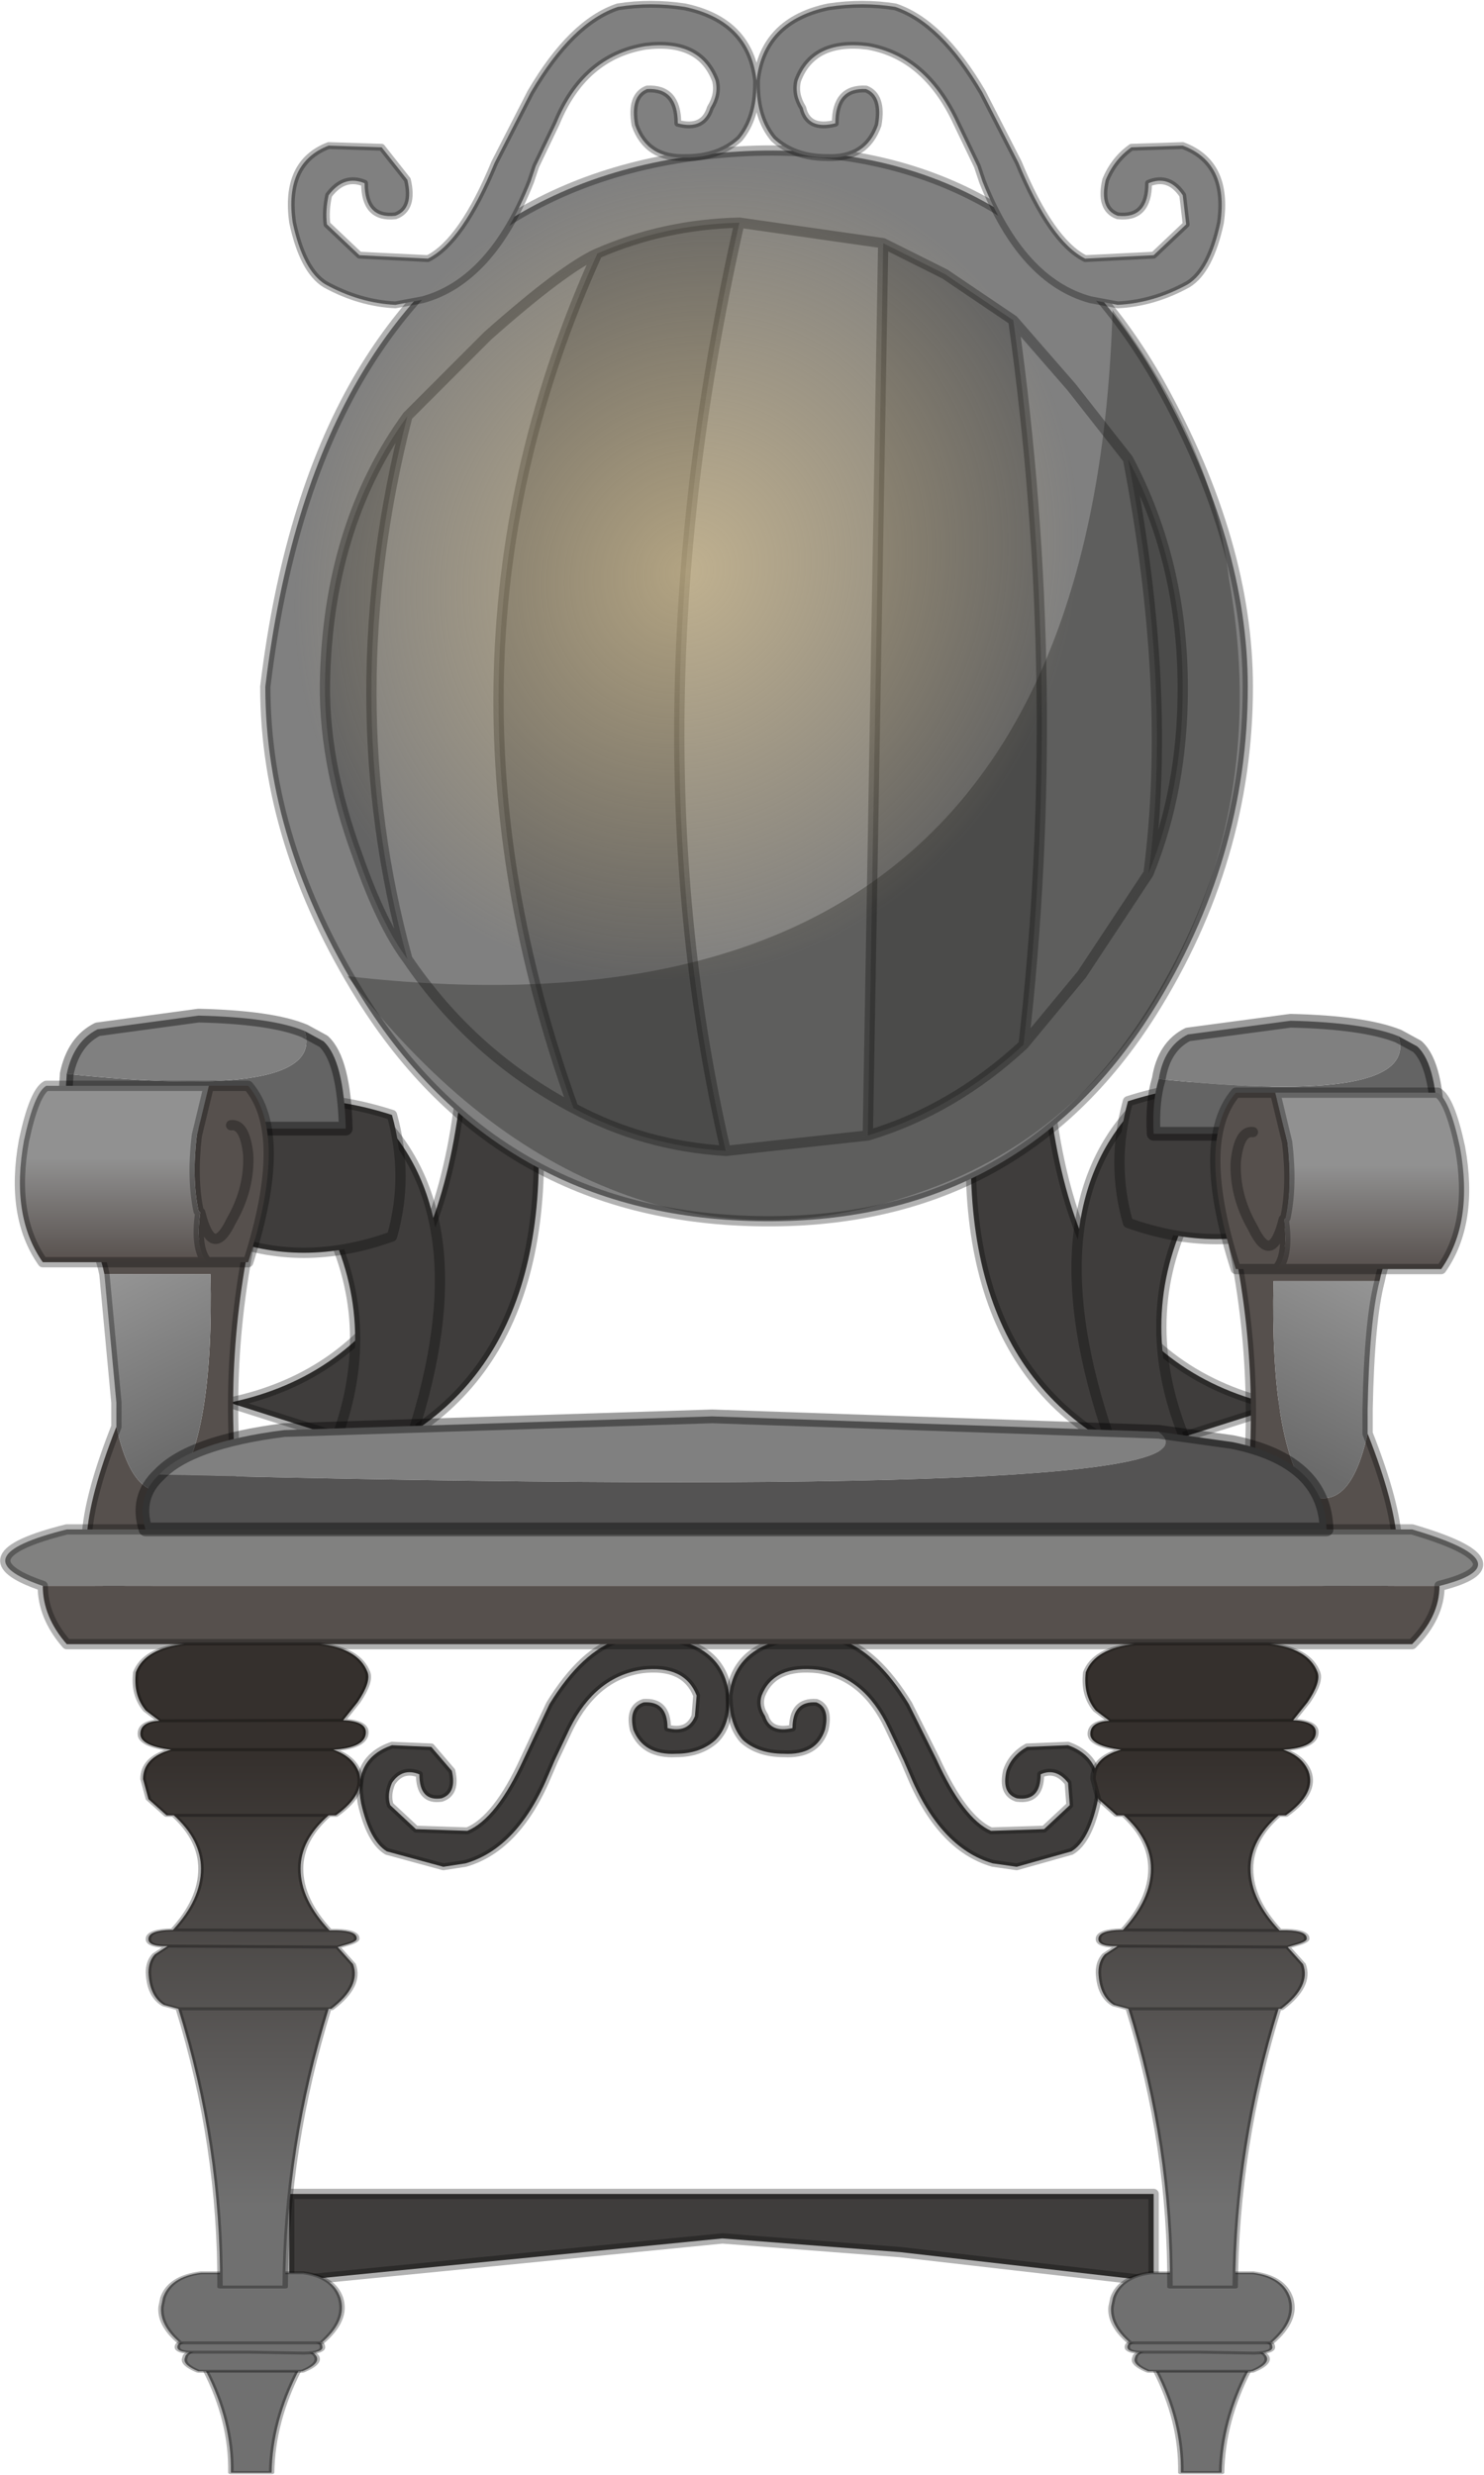 <?xml version="1.0" encoding="UTF-8" standalone="no"?>
<svg xmlns:xlink="http://www.w3.org/1999/xlink" height="72.25px" width="43.35px" xmlns="http://www.w3.org/2000/svg">
  <g transform="matrix(1.0, 0.0, 0.0, 1.0, 22.05, 69.7)">
    <use height="66.75" id="decoration105-Couleur1_623B2A" filter="url(#decoration105-filter1)" transform="matrix(1.0, 0.0, 0.0, 1.0, -15.75, -69.7)" width="31.8" xlink:href="#decoration105-sprite0"/>
    <use height="3.85" id="decoration105-Couleur0_CDC5BC" filter="url(#decoration105-filter0)" transform="matrix(1.0, 0.0, 0.0, 1.0, -20.4, -40.25)" width="40.55" xlink:href="#decoration105-sprite1"/>
    <use height="27.4" id="decoration105-Couleur0_CDC5BC" filter="url(#decoration105-filter0)" transform="matrix(1.0, 0.0, 0.0, 1.0, -12.7, -63.35)" width="25.35" xlink:href="#decoration105-sprite2"/>
    <use height="26.55" transform="matrix(1.0, 0.0, 0.0, 1.0, -11.9, -60.65)" width="26.05" xlink:href="#decoration105-shape3"/>
    <use height="40.7" id="decoration105-Couleur1_623B2A" filter="url(#decoration105-filter1)" transform="matrix(1.0, 0.0, 0.0, 1.0, -22.05, -38.15)" width="43.35" xlink:href="#decoration105-sprite3"/>
    <use height="3.7" id="decoration105-Couleur0_CDC5BC" filter="url(#decoration105-filter0)" transform="matrix(1.0, 0.0, 0.0, 1.0, -18.1, -28.55)" width="35.0" xlink:href="#decoration105-sprite5"/>
    <use height="4.6" id="decoration105-B" transform="matrix(1.0, 0.0, 0.0, 5.561, -17.85, -28.1)" width="35.4" xlink:href="#decoration105-sprite6"/>
    <use height="48.5" transform="matrix(0.431, 0.105, -0.141, 0.476, -9.575, -67.221)" width="51.0" xlink:href="#decoration105-sprite7"/>
  </g>
  <defs>
    <g id="decoration105-sprite0" transform="matrix(1.0, 0.0, 0.0, 1.0, 0.15, 0.1)">
      <use height="66.75" transform="matrix(1.0, 0.0, 0.0, 1.0, -0.15, -0.1)" width="31.8" xlink:href="#decoration105-shape0"/>
    </g>
    <g id="decoration105-shape0" transform="matrix(1.0, 0.0, 0.0, 1.0, 0.15, 0.1)">
      <path d="M13.2 47.75 Q14.7 48.05 14.85 49.4 14.9 50.25 14.45 50.7 14.0 51.1 13.3 51.1 12.35 51.15 12.05 50.4 11.9 49.75 12.35 49.6 13.05 49.55 13.05 50.35 13.65 50.5 13.85 50.0 L13.9 49.4 Q13.55 48.5 12.3 48.65 10.95 48.85 10.2 50.35 L9.75 51.3 9.6 51.65 Q8.7 53.85 7.15 54.3 L6.5 54.4 4.85 53.95 Q4.35 53.65 4.1 52.55 3.85 51.25 5.0 50.85 L6.15 50.9 6.75 51.6 Q6.9 52.25 6.45 52.4 5.8 52.5 5.8 51.7 5.3 51.5 5.0 51.95 4.85 52.3 4.95 52.6 L5.7 53.3 7.2 53.35 Q8.05 53.0 8.85 51.25 L9.6 49.65 Q10.55 48.1 11.65 47.75 L13.2 47.75" fill="#3f3d3c" fill-rule="evenodd" stroke="none"/>
      <path d="M13.2 47.75 Q14.7 48.05 14.85 49.4 14.9 50.25 14.45 50.7 14.0 51.1 13.3 51.1 12.35 51.15 12.05 50.4 11.9 49.75 12.35 49.6 13.05 49.55 13.05 50.35 13.65 50.5 13.85 50.0 L13.9 49.4 Q13.55 48.5 12.3 48.65 10.95 48.85 10.2 50.35 L9.75 51.3 9.6 51.65 Q8.7 53.85 7.15 54.3 L6.5 54.4 4.85 53.95 Q4.35 53.65 4.1 52.55 3.85 51.25 5.0 50.85 L6.15 50.9 6.75 51.6 Q6.9 52.25 6.45 52.4 5.8 52.5 5.8 51.7 5.3 51.5 5.0 51.95 4.85 52.3 4.95 52.6 L5.7 53.3 7.2 53.35 Q8.05 53.0 8.85 51.25 L9.6 49.65 Q10.55 48.1 11.65 47.75 L13.2 47.75 Z" fill="none" stroke="#000000" stroke-linecap="round" stroke-linejoin="round" stroke-opacity="0.302" stroke-width="0.2"/>
      <path d="M0.25 40.85 Q7.25 39.4 7.15 28.65 L9.0 30.25 Q10.45 39.45 4.65 42.25 L0.25 40.85" fill="#3f3d3c" fill-rule="evenodd" stroke="none"/>
      <path d="M0.25 40.85 L4.65 42.25 Q10.45 39.45 9.0 30.25 L7.15 28.65 Q7.25 39.4 0.25 40.85 Z" fill="none" stroke="#000000" stroke-linecap="round" stroke-linejoin="round" stroke-opacity="0.302" stroke-width="0.3"/>
      <path d="M4.75 32.65 Q7.75 35.9 5.3 42.65 L3.2 42.35 Q4.65 38.9 3.2 35.8 L4.75 32.65" fill="#3f3d3c" fill-rule="evenodd" stroke="none"/>
      <path d="M4.75 32.65 L3.2 35.8 Q4.65 38.9 3.2 42.35 L5.3 42.65 Q7.75 35.9 4.75 32.65 Z" fill="none" stroke="#000000" stroke-linecap="round" stroke-linejoin="round" stroke-opacity="0.302" stroke-width="0.3"/>
      <path d="M5.0 36.0 Q2.35 36.95 0.0 36.0 L0.0 32.45 Q2.2 31.55 5.0 32.45 5.5 34.25 5.0 36.0" fill="#3f3d3c" fill-rule="evenodd" stroke="none"/>
      <path d="M5.0 36.0 Q2.35 36.95 0.0 36.0 L0.0 32.45 Q2.2 31.55 5.0 32.45 5.5 34.25 5.0 36.0 Z" fill="none" stroke="#000000" stroke-linecap="round" stroke-linejoin="round" stroke-opacity="0.302" stroke-width="0.3"/>
      <path d="M26.55 42.35 Q20.75 39.55 22.2 30.35 L24.05 28.75 Q23.95 39.5 30.95 40.95 L26.55 42.35" fill="#3f3d3c" fill-rule="evenodd" stroke="none"/>
      <path d="M26.55 42.35 Q20.75 39.55 22.2 30.35 L24.05 28.75 Q23.95 39.5 30.95 40.95 L26.55 42.35 Z" fill="none" stroke="#000000" stroke-linecap="round" stroke-linejoin="round" stroke-opacity="0.302" stroke-width="0.3"/>
      <path d="M28.2 42.0 L26.1 42.3 Q23.65 35.55 26.65 32.3 L28.2 35.45 Q26.75 38.55 28.2 42.0" fill="#3f3d3c" fill-rule="evenodd" stroke="none"/>
      <path d="M28.2 42.0 L26.1 42.3 Q23.65 35.55 26.65 32.3 L28.2 35.45 Q26.75 38.55 28.2 42.0 Z" fill="none" stroke="#000000" stroke-linecap="round" stroke-linejoin="round" stroke-opacity="0.302" stroke-width="0.3"/>
      <path d="M14.85 49.4 Q15.0 48.05 16.5 47.75 L18.05 47.75 Q19.15 48.1 20.1 49.65 L20.9 51.25 Q21.7 53.0 22.5 53.35 L24.05 53.3 24.8 52.6 24.75 51.95 Q24.4 51.5 23.95 51.7 23.95 52.5 23.25 52.4 22.8 52.25 22.95 51.6 23.1 51.15 23.55 50.9 L24.75 50.85 Q25.85 51.25 25.6 52.55 25.35 53.65 24.85 53.95 L23.25 54.4 22.55 54.3 Q21.0 53.85 20.1 51.65 L19.95 51.3 19.5 50.35 Q18.8 48.85 17.45 48.65 16.15 48.5 15.8 49.4 15.7 49.7 15.9 50.0 16.05 50.5 16.7 50.35 16.7 49.55 17.4 49.6 17.8 49.75 17.65 50.4 17.4 51.15 16.45 51.1 15.7 51.1 15.25 50.7 14.85 50.25 14.85 49.4" fill="#3f3d3c" fill-rule="evenodd" stroke="none"/>
      <path d="M14.85 49.4 Q14.85 50.25 15.25 50.7 15.7 51.1 16.45 51.1 17.4 51.15 17.65 50.4 17.8 49.75 17.4 49.6 16.7 49.55 16.7 50.35 16.05 50.5 15.9 50.0 15.7 49.7 15.8 49.4 16.15 48.5 17.45 48.65 18.8 48.85 19.5 50.35 L19.95 51.3 20.1 51.65 Q21.0 53.85 22.55 54.3 L23.25 54.4 24.85 53.95 Q25.35 53.65 25.6 52.55 25.85 51.25 24.75 50.85 L23.55 50.9 Q23.1 51.15 22.95 51.6 22.8 52.25 23.25 52.4 23.95 52.5 23.95 51.7 24.4 51.5 24.75 51.95 L24.8 52.6 24.05 53.3 22.5 53.35 Q21.7 53.0 20.9 51.25 L20.1 49.65 Q19.15 48.1 18.05 47.75 L16.5 47.75 Q15.0 48.05 14.85 49.4 Z" fill="none" stroke="#000000" stroke-linecap="round" stroke-linejoin="round" stroke-opacity="0.302" stroke-width="0.2"/>
      <path d="M15.65 4.3 Q23.5 4.1 27.45 11.15 30.0 15.75 30.0 19.95 30.0 25.0 27.2 29.45 23.25 35.7 15.65 35.55 8.1 35.4 4.1 29.0 1.3 24.5 1.3 19.95 1.95 14.55 4.0 11.0 7.75 4.55 15.65 4.3" fill="#808080" fill-rule="evenodd" stroke="none"/>
      <path d="M15.65 4.3 Q7.75 4.55 4.0 11.0 1.95 14.55 1.3 19.95 1.3 24.5 4.1 29.0 8.1 35.4 15.65 35.55 23.25 35.7 27.2 29.45 30.0 25.0 30.0 19.95 30.0 15.75 27.45 11.15 23.5 4.1 15.65 4.3 Z" fill="none" stroke="#000000" stroke-linecap="round" stroke-linejoin="round" stroke-opacity="0.302" stroke-width="0.3"/>
      <path d="M15.65 2.25 Q15.85 0.5 17.75 0.1 18.75 -0.05 19.7 0.1 21.05 0.55 22.25 2.6 L23.3 4.65 Q24.25 6.95 25.25 7.45 L27.25 7.35 28.2 6.45 28.1 5.6 Q27.7 5.0 27.1 5.25 27.1 6.3 26.2 6.2 25.65 6.0 25.85 5.15 26.1 4.55 26.6 4.2 L28.1 4.15 Q29.45 4.65 29.2 6.4 28.9 7.8 28.25 8.2 27.25 8.75 26.2 8.8 L25.4 8.65 Q23.4 8.1 22.25 5.2 L22.1 4.75 21.5 3.5 Q20.6 1.55 18.9 1.25 17.3 1.05 16.85 2.25 16.75 2.65 17.0 3.05 17.15 3.7 17.95 3.5 17.95 2.45 18.85 2.5 19.35 2.7 19.2 3.55 18.85 4.55 17.7 4.5 16.75 4.5 16.15 3.95 15.65 3.35 15.65 2.35 L15.65 2.25 15.65 2.35 Q15.65 3.35 15.15 3.95 14.55 4.5 13.6 4.5 12.45 4.55 12.1 3.55 11.95 2.7 12.45 2.5 13.35 2.45 13.35 3.5 14.1 3.7 14.3 3.05 14.55 2.65 14.45 2.25 14.0 1.05 12.4 1.25 10.6 1.55 9.8 3.5 L9.2 4.75 9.05 5.2 Q7.9 8.1 5.9 8.65 L5.1 8.8 Q4.05 8.75 3.05 8.2 2.4 7.8 2.1 6.4 1.85 4.65 3.15 4.15 L4.7 4.2 5.45 5.15 Q5.65 6.0 5.1 6.2 4.2 6.3 4.2 5.25 3.6 5.0 3.15 5.6 3.05 6.05 3.1 6.45 L4.05 7.35 6.05 7.45 Q7.05 6.95 8.0 4.65 L9.05 2.6 Q10.25 0.55 11.6 0.1 12.55 -0.05 13.55 0.1 15.45 0.5 15.65 2.25" fill="#808080" fill-rule="evenodd" stroke="none"/>
      <path d="M15.65 2.35 Q15.65 3.35 16.15 3.95 16.75 4.5 17.7 4.5 18.85 4.55 19.2 3.55 19.35 2.7 18.85 2.5 17.95 2.45 17.95 3.5 17.15 3.7 17.0 3.05 16.75 2.65 16.85 2.25 17.3 1.05 18.9 1.25 20.6 1.55 21.5 3.5 L22.1 4.75 22.25 5.2 Q23.4 8.1 25.4 8.65 L26.2 8.8 Q27.25 8.75 28.25 8.2 28.9 7.8 29.2 6.4 29.45 4.65 28.1 4.15 L26.6 4.2 Q26.1 4.55 25.85 5.15 25.65 6.0 26.2 6.2 27.1 6.3 27.1 5.25 27.7 5.0 28.1 5.6 L28.2 6.45 27.25 7.35 25.25 7.45 Q24.25 6.95 23.3 4.65 L22.25 2.6 Q21.05 0.55 19.7 0.1 18.75 -0.05 17.75 0.1 15.85 0.5 15.65 2.25 L15.65 2.35 Q15.65 3.35 15.15 3.95 14.55 4.5 13.6 4.5 12.45 4.55 12.1 3.55 11.95 2.7 12.45 2.5 13.35 2.45 13.35 3.5 14.1 3.7 14.3 3.05 14.55 2.65 14.45 2.25 14.0 1.05 12.4 1.25 10.6 1.55 9.8 3.5 L9.2 4.75 9.05 5.2 Q7.9 8.1 5.9 8.65 L5.1 8.8 Q4.05 8.75 3.05 8.2 2.4 7.8 2.1 6.4 1.85 4.65 3.15 4.15 L4.7 4.2 5.45 5.15 Q5.65 6.0 5.1 6.2 4.2 6.3 4.2 5.25 3.6 5.0 3.15 5.6 3.05 6.05 3.1 6.45 L4.05 7.35 6.05 7.45 Q7.05 6.95 8.0 4.65 L9.05 2.6 Q10.25 0.55 11.6 0.1 12.55 -0.05 13.55 0.1 15.45 0.5 15.65 2.25" fill="none" stroke="#000000" stroke-linecap="round" stroke-linejoin="round" stroke-opacity="0.302" stroke-width="0.2"/>
      <path d="M31.5 35.6 Q29.15 36.55 26.5 35.6 26.0 33.85 26.5 32.05 29.3 31.15 31.5 32.05 L31.5 35.6" fill="#3f3d3c" fill-rule="evenodd" stroke="none"/>
      <path d="M31.5 35.6 L31.5 32.05 Q29.3 31.15 26.5 32.05 26.0 33.85 26.5 35.6 29.15 36.55 31.5 35.6 Z" fill="none" stroke="#000000" stroke-linecap="round" stroke-linejoin="round" stroke-opacity="0.302" stroke-width="0.3"/>
      <path d="M27.25 66.5 L19.85 65.65 14.65 65.25 2.0 66.5 2.0 63.95 27.25 63.95 27.25 66.5" fill="#3f3d3c" fill-rule="evenodd" stroke="none"/>
      <path d="M27.25 66.5 L27.25 63.95 2.0 63.95 2.0 66.5 14.65 65.25 19.85 65.65 27.25 66.5 Z" fill="none" stroke="#000000" stroke-linecap="round" stroke-linejoin="round" stroke-opacity="0.302" stroke-width="0.3"/>
    </g>
    <g id="decoration105-sprite1" transform="matrix(1.0, 0.0, 0.0, 1.0, 0.2, 0.2)">
      <use height="3.85" transform="matrix(1.0, 0.0, 0.0, 1.0, -0.2, -0.2)" width="40.55" xlink:href="#decoration105-shape1"/>
    </g>
    <g id="decoration105-shape1" transform="matrix(1.0, 0.0, 0.0, 1.0, 0.2, 0.2)">
      <path d="M32.0 1.85 Q39.65 2.65 39.0 0.6 L39.55 0.9 Q40.15 1.45 40.15 3.45 L31.85 3.45 Q31.8 2.5 32.0 1.85 M0.1 1.7 Q7.7 2.5 7.05 0.45 L7.6 0.75 Q8.2 1.3 8.25 3.3 L0.0 3.3 0.1 1.7" fill="#646464" fill-rule="evenodd" stroke="none"/>
      <path d="M39.0 0.6 Q39.65 2.65 32.0 1.85 32.15 0.9 32.85 0.55 L35.85 0.15 Q38.0 0.2 39.0 0.6 M0.1 1.7 Q0.3 0.75 1.0 0.4 L3.95 0.0 Q6.1 0.05 7.05 0.45 7.7 2.5 0.1 1.7" fill="#808080" fill-rule="evenodd" stroke="none"/>
      <path d="M39.0 0.6 Q38.0 0.2 35.85 0.15 L32.85 0.55 Q32.15 0.9 32.0 1.85 31.8 2.5 31.85 3.45 L40.15 3.45 Q40.15 1.45 39.55 0.9 L39.0 0.6 M7.05 0.45 Q6.1 0.05 3.95 0.0 L1.0 0.4 Q0.3 0.75 0.1 1.7 M7.05 0.45 L7.6 0.75 Q8.2 1.3 8.25 3.3 L0.0 3.3 0.1 1.7" fill="none" stroke="#000000" stroke-linecap="round" stroke-linejoin="round" stroke-opacity="0.388" stroke-width="0.4"/>
    </g>
    <g id="decoration105-sprite2" transform="matrix(1.0, 0.0, 0.0, 1.0, 0.15, 0.15)">
      <use height="27.4" transform="matrix(1.0, 0.0, 0.0, 1.0, -0.15, -0.15)" width="25.35" xlink:href="#decoration105-shape2"/>
    </g>
    <g id="decoration105-shape2" transform="matrix(1.0, 0.0, 0.0, 1.0, 0.15, 0.15)">
      <path d="M23.45 6.9 Q24.75 13.65 24.05 19.0 L22.1 21.95 20.4 24.0 Q21.6 13.55 20.1 2.85 L21.8 4.8 23.45 6.9 M12.1 0.0 L16.3 0.6 15.85 26.65 11.7 27.1 Q8.8 14.55 12.1 0.0 M2.4 5.65 L4.75 3.3 Q6.95 1.35 7.95 0.9 2.55 12.8 7.25 25.85 4.3 24.3 2.4 21.5 0.3 13.85 2.4 5.65" fill="#808080" fill-rule="evenodd" stroke="none"/>
      <path d="M24.05 19.0 Q24.75 13.65 23.45 6.9 25.05 9.9 25.05 13.6 25.05 16.55 24.05 19.0 M20.1 2.85 Q21.6 13.55 20.4 24.0 18.35 25.9 15.85 26.65 L16.3 0.6 18.1 1.5 20.1 2.85 M2.4 5.65 Q0.3 13.85 2.4 21.5 1.65 20.5 0.95 18.5 -0.1 15.65 0.0 13.15 0.15 8.75 2.4 5.65 M7.25 25.85 Q2.55 12.8 7.95 0.9 9.9 0.05 12.1 0.0 8.8 14.55 11.7 27.1 9.3 26.95 7.25 25.85" fill="#646464" fill-rule="evenodd" stroke="none"/>
      <path d="M23.45 6.9 Q24.75 13.65 24.05 19.0 25.05 16.55 25.05 13.6 25.05 9.9 23.45 6.9 L21.8 4.8 20.1 2.85 Q21.6 13.55 20.4 24.0 L22.1 21.95 24.05 19.0 M12.1 0.0 L16.3 0.6 18.1 1.5 20.1 2.85 M7.95 0.9 Q6.95 1.35 4.75 3.3 L2.4 5.65 Q0.3 13.85 2.4 21.5 4.3 24.3 7.25 25.85 2.55 12.8 7.95 0.9 9.9 0.05 12.1 0.0 8.8 14.55 11.7 27.1 L15.85 26.65 16.3 0.6 M2.4 5.65 Q0.15 8.75 0.0 13.15 -0.1 15.65 0.95 18.5 1.65 20.5 2.4 21.5 M7.25 25.85 Q9.3 26.95 11.7 27.1 M15.85 26.65 Q18.35 25.9 20.4 24.0" fill="none" stroke="#000000" stroke-linecap="round" stroke-linejoin="round" stroke-opacity="0.302" stroke-width="0.3"/>
    </g>
    <g id="decoration105-shape3" transform="matrix(1.0, 0.0, 0.0, 1.0, 11.9, 60.65)">
      <path d="M13.85 -52.8 Q14.9 -46.95 12.45 -41.9 9.9 -36.6 4.7 -34.85 0.05 -33.25 -4.25 -35.0 -8.4 -36.65 -11.9 -41.2 9.8 -38.7 10.45 -60.65 13.4 -56.7 13.85 -52.8" fill="#171614" fill-opacity="0.322" fill-rule="evenodd" stroke="none"/>
    </g>
    <g id="decoration105-sprite3" transform="matrix(1.0, 0.0, 0.0, 1.0, 0.15, 0.1)">
      <use height="16.6" transform="matrix(1.0, 0.0, 0.0, 1.0, -0.15, -0.1)" width="43.35" xlink:href="#decoration105-shape4"/>
      <use height="84.9" transform="matrix(0.529, 0.0, 0.0, 0.286, 3.711, 16.299)" width="13.2" xlink:href="#decoration105-sprite4"/>
      <use height="84.9" transform="matrix(0.529, 0.0, 0.0, 0.286, 31.461, 16.299)" width="13.2" xlink:href="#decoration105-sprite4"/>
    </g>
    <g id="decoration105-shape4" transform="matrix(1.0, 0.0, 0.0, 1.0, 0.15, 0.1)">
      <path d="M2.9 5.55 Q2.75 4.8 2.45 4.55 L6.1 4.55 7.15 4.55 Q6.25 9.0 7.0 13.45 L6.4 13.8 5.1 14.35 3.0 14.75 Q1.65 14.05 3.25 10.0 3.75 12.3 4.95 11.8 6.1 10.3 6.0 5.55 L2.9 5.55" fill="#56504d" fill-rule="evenodd" stroke="none"/>
      <path d="M3.25 10.0 L3.25 9.3 2.9 5.55 6.0 5.55 Q6.1 10.3 4.95 11.8 3.75 12.3 3.25 10.0" fill="url(#decoration105-gradient0)" fill-rule="evenodd" stroke="none"/>
      <path d="M3.25 10.0 L3.25 9.3 2.9 5.55 Q2.75 4.8 2.45 4.55 L6.1 4.55 7.15 4.55 Q6.25 9.0 7.0 13.45 L6.4 13.8 5.1 14.35 3.0 14.75 Q1.65 14.05 3.25 10.0 Z" fill="none" stroke="#000000" stroke-linecap="round" stroke-linejoin="round" stroke-opacity="0.302" stroke-width="0.3"/>
      <path d="M6.6 1.2 Q7.0 1.15 7.1 2.05 7.15 3.05 6.6 4.0 6.05 5.15 5.7 3.75 6.05 5.15 6.6 4.0 7.15 3.05 7.1 2.05 7.0 1.15 6.6 1.2 M5.9 5.2 Q5.55 4.8 5.7 3.75 L5.65 3.7 Q5.45 2.75 5.6 1.5 L5.95 0.05 7.1 0.05 Q8.3 1.45 7.1 5.2 L5.9 5.2" fill="#56504d" fill-rule="evenodd" stroke="none"/>
      <path d="M5.95 0.05 L5.6 1.5 Q5.45 2.75 5.65 3.7 L5.7 3.75 Q5.55 4.8 5.9 5.2 L1.1 5.2 Q0.15 3.85 0.55 1.65 0.85 0.25 1.2 0.05 L5.95 0.05" fill="url(#decoration105-gradient1)" fill-rule="evenodd" stroke="none"/>
      <path d="M5.7 3.75 Q6.05 5.15 6.6 4.0 7.15 3.05 7.1 2.05 7.0 1.15 6.6 1.2 M5.95 0.05 L5.6 1.5 Q5.45 2.75 5.65 3.7 L5.7 3.75 Q5.55 4.8 5.9 5.2 L7.1 5.2 Q8.3 1.45 7.1 0.05 L5.95 0.05 1.2 0.05 Q0.85 0.25 0.55 1.65 0.15 3.85 1.1 5.2 L5.9 5.2" fill="none" stroke="#000000" stroke-linecap="round" stroke-linejoin="round" stroke-opacity="0.302" stroke-width="0.3"/>
      <path d="M40.15 5.75 L37.05 5.75 Q36.95 10.5 38.1 12.0 39.3 12.5 39.8 10.2 41.4 14.25 40.05 14.95 L37.95 14.55 36.65 14.0 36.05 13.65 Q36.8 9.2 35.9 4.75 L36.95 4.75 40.6 4.75 Q40.3 5.0 40.15 5.75" fill="#56504d" fill-rule="evenodd" stroke="none"/>
      <path d="M40.15 5.75 Q39.85 6.9 39.8 9.5 L39.8 10.2 Q39.3 12.5 38.1 12.0 36.95 10.5 37.05 5.75 L40.15 5.75" fill="url(#decoration105-gradient2)" fill-rule="evenodd" stroke="none"/>
      <path d="M39.8 10.2 L39.8 9.5 Q39.85 6.9 40.15 5.75 M39.8 10.2 Q41.4 14.25 40.05 14.95 L37.95 14.55 36.65 14.0 36.05 13.65 Q36.8 9.2 35.9 4.75 L36.95 4.75 40.6 4.75 Q40.3 5.0 40.15 5.75" fill="none" stroke="#000000" stroke-linecap="round" stroke-linejoin="round" stroke-opacity="0.302" stroke-width="0.3"/>
      <path d="M37.1 0.25 L41.85 0.25 Q42.2 0.45 42.5 1.85 42.9 4.05 41.95 5.4 L37.15 5.4 Q37.5 5.0 37.35 3.95 L37.4 3.9 Q37.6 2.95 37.45 1.7 L37.1 0.25" fill="url(#decoration105-gradient3)" fill-rule="evenodd" stroke="none"/>
      <path d="M37.1 0.25 L37.45 1.7 Q37.6 2.95 37.4 3.9 L37.35 3.95 Q37.5 5.0 37.15 5.4 L35.95 5.4 Q34.75 1.65 35.95 0.25 L37.1 0.25 M36.45 1.4 Q36.05 1.35 35.95 2.25 35.9 3.25 36.45 4.2 37.0 5.35 37.35 3.95 37.0 5.35 36.45 4.2 35.9 3.25 35.95 2.25 36.05 1.35 36.45 1.4" fill="#56504d" fill-rule="evenodd" stroke="none"/>
      <path d="M37.15 5.4 L41.95 5.4 Q42.9 4.05 42.5 1.85 42.2 0.45 41.85 0.25 L37.1 0.25 37.45 1.7 Q37.6 2.95 37.4 3.9 L37.35 3.95 Q37.5 5.0 37.15 5.4 L35.95 5.4 Q34.75 1.65 35.95 0.25 L37.1 0.25 M37.35 3.95 Q37.0 5.35 36.45 4.2 35.9 3.25 35.95 2.25 36.05 1.35 36.45 1.4" fill="none" stroke="#000000" stroke-linecap="round" stroke-linejoin="round" stroke-opacity="0.302" stroke-width="0.3"/>
      <path d="M41.9 14.65 Q41.9 15.55 41.1 16.35 L1.8 16.35 Q1.1 15.55 1.1 14.65 L41.9 14.65" fill="#56504d" fill-rule="evenodd" stroke="none"/>
      <path d="M1.1 14.65 Q-1.4 13.8 1.8 13.0 L41.1 13.0 Q44.5 14.0 41.9 14.65 L1.1 14.65" fill="#818180" fill-rule="evenodd" stroke="none"/>
      <path d="M1.1 14.65 Q-1.4 13.8 1.8 13.0 L41.1 13.0 Q44.5 14.0 41.9 14.65 41.9 15.55 41.1 16.35 L1.8 16.35 Q1.1 15.55 1.1 14.65 Z" fill="none" stroke="#000000" stroke-linecap="round" stroke-linejoin="round" stroke-opacity="0.302" stroke-width="0.3"/>
    </g>
    <linearGradient gradientTransform="matrix(8.0E-4, 0.006, -0.002, 0.001, 4.1, 7.0)" gradientUnits="userSpaceOnUse" id="decoration105-gradient0" spreadMethod="pad" x1="-819.2" x2="819.2">
      <stop offset="0.0" stop-color="#aaaaaa"/>
      <stop offset="0.922" stop-color="#6b6b6b"/>
    </linearGradient>
    <linearGradient gradientTransform="matrix(0.0, 0.002, -0.002, 0.0, 3.2, 3.8)" gradientUnits="userSpaceOnUse" id="decoration105-gradient1" spreadMethod="pad" x1="-819.2" x2="819.2">
      <stop offset="0.0" stop-color="#919191"/>
      <stop offset="0.945" stop-color="#564f4c"/>
    </linearGradient>
    <linearGradient gradientTransform="matrix(-8.0E-4, 0.006, 0.002, 0.001, 38.95, 7.2)" gradientUnits="userSpaceOnUse" id="decoration105-gradient2" spreadMethod="pad" x1="-819.2" x2="819.2">
      <stop offset="0.0" stop-color="#aaaaaa"/>
      <stop offset="0.922" stop-color="#6b6b6b"/>
    </linearGradient>
    <linearGradient gradientTransform="matrix(0.0, 0.002, 0.002, 0.0, 39.85, 4.0)" gradientUnits="userSpaceOnUse" id="decoration105-gradient3" spreadMethod="pad" x1="-819.2" x2="819.2">
      <stop offset="0.0" stop-color="#919191"/>
      <stop offset="0.945" stop-color="#564f4c"/>
    </linearGradient>
    <g id="decoration105-sprite4" transform="matrix(1.0, 0.0, 0.0, 1.0, 6.6, 84.75)">
      <use height="84.9" transform="matrix(1.0, 0.0, 0.0, 1.0, -6.6, -84.75)" width="13.2" xlink:href="#decoration105-shape5"/>
    </g>
    <g id="decoration105-shape5" transform="matrix(1.0, 0.0, 0.0, 1.0, 6.6, 84.75)">
      <path d="M2.6 -10.45 Q1.15 -5.25 1.1 0.0 L-1.15 0.0 Q-1.1 -5.25 -2.55 -10.45 L2.6 -10.45" fill="#707070" fill-rule="evenodd" stroke="none"/>
      <path d="M2.6 -10.45 L-2.55 -10.45 Q-1.1 -5.25 -1.15 0.0 L1.1 0.0 Q1.15 -5.25 2.6 -10.45 Z" fill="none" stroke="#000000" stroke-linecap="round" stroke-linejoin="round" stroke-opacity="0.302" stroke-width="0.3"/>
      <path d="M3.55 -11.95 Q3.85 -11.15 2.8 -10.35 L-2.95 -10.35 Q-3.8 -11.0 -3.7 -11.65 L-3.65 -11.95 Q-3.35 -12.7 -2.1 -12.85 L2.05 -12.85 Q3.25 -12.7 3.55 -11.95" fill="#707070" fill-rule="evenodd" stroke="none"/>
      <path d="M3.55 -11.95 Q3.85 -11.15 2.8 -10.35 L-2.95 -10.35 Q-3.8 -11.0 -3.7 -11.65 L-3.65 -11.95 Q-3.35 -12.7 -2.1 -12.85 L2.05 -12.85 Q3.25 -12.7 3.55 -11.95 Z" fill="none" stroke="#000000" stroke-linecap="round" stroke-linejoin="round" stroke-opacity="0.302" stroke-width="0.3"/>
      <path d="M3.9 -12.9 Q4.0 -12.25 2.9 -12.2 L-0.1 -12.3 -1.65 -12.3 -3.5 -12.3 Q-4.15 -12.35 -4.1 -12.9 -4.05 -13.5 -3.2 -13.55 L-0.1 -13.5 1.75 -13.5 3.15 -13.5 Q3.9 -13.45 3.9 -12.9" fill="#707070" fill-rule="evenodd" stroke="none"/>
      <path d="M3.9 -12.9 Q4.0 -12.25 2.9 -12.2 L-0.1 -12.3 -1.65 -12.3 -3.5 -12.3 Q-4.15 -12.35 -4.1 -12.9 -4.05 -13.5 -3.2 -13.55 L-0.1 -13.5 1.75 -13.5 3.15 -13.5 Q3.9 -13.45 3.9 -12.9 Z" fill="none" stroke="#000000" stroke-linecap="round" stroke-linejoin="round" stroke-opacity="0.302" stroke-width="0.3"/>
      <path d="M4.9 -17.85 Q5.3 -15.55 3.85 -13.25 L-3.95 -13.25 Q-5.1 -15.05 -5.0 -16.95 L-4.9 -17.85 Q-4.5 -20.0 -2.8 -20.4 L2.85 -20.4 Q4.5 -20.0 4.9 -17.85" fill="#707070" fill-rule="evenodd" stroke="none"/>
      <path d="M4.9 -17.85 Q4.5 -20.0 2.85 -20.4 L-2.8 -20.4 Q-4.5 -20.0 -4.9 -17.85 L-5.0 -16.95 Q-5.1 -15.05 -3.95 -13.25 L3.85 -13.25 Q5.3 -15.55 4.9 -17.85 Z" fill="none" stroke="#000000" stroke-linecap="round" stroke-linejoin="round" stroke-opacity="0.302" stroke-width="0.3"/>
      <path d="M5.05 -76.8 Q6.4 -76.7 6.3 -75.4 6.2 -74.0 4.5 -73.8 L-4.45 -73.8 4.5 -73.8 Q5.55 -73.15 5.9 -71.6 6.35 -69.35 4.65 -67.1 L4.25 -67.1 Q2.7 -64.6 2.7 -61.65 2.7 -58.5 4.3 -55.35 L4.7 -55.35 Q5.8 -55.3 5.8 -54.55 5.85 -54.25 5.3 -53.95 L4.75 -53.65 5.6 -51.9 Q6.05 -49.65 4.4 -47.35 L4.25 -47.35 -4.05 -47.35 -4.85 -47.75 Q-5.65 -48.65 -5.7 -51.05 -5.7 -52.2 -5.35 -52.9 L-4.65 -53.75 -4.9 -53.75 Q-5.75 -53.8 -5.7 -54.55 -5.65 -55.35 -4.45 -55.4 L-4.35 -55.4 Q-2.8 -58.5 -2.8 -61.65 -2.8 -64.6 -4.3 -67.1 L-4.7 -67.1 -5.7 -68.75 -6.0 -70.8 Q-6.0 -73.0 -4.45 -73.8 -6.15 -74.2 -6.15 -75.4 -6.15 -76.65 -5.1 -76.75 L-5.85 -77.8 Q-6.55 -79.35 -6.4 -81.7 -5.9 -84.15 -3.65 -84.6 L3.7 -84.6 Q5.9 -84.15 6.4 -81.7 6.6 -80.7 5.85 -78.65 L5.05 -76.8 -5.1 -76.75 5.05 -76.8 M-4.65 -53.75 L4.75 -53.65 -4.65 -53.75 M-4.3 -67.1 L4.25 -67.1 -4.3 -67.1 M-4.35 -55.4 L4.3 -55.35 -4.35 -55.4" fill="url(#decoration105-gradient4)" fill-rule="evenodd" stroke="none"/>
      <path d="M4.25 -47.35 Q1.9 -33.3 1.85 -18.95 L-1.75 -18.95 Q-1.7 -33.3 -4.05 -47.35 L4.25 -47.35" fill="url(#decoration105-gradient5)" fill-rule="evenodd" stroke="none"/>
      <path d="M4.5 -73.8 Q6.2 -74.0 6.3 -75.4 6.4 -76.7 5.05 -76.8 L-5.1 -76.75 Q-6.15 -76.65 -6.15 -75.4 -6.15 -74.2 -4.45 -73.8 L4.5 -73.8 Q5.55 -73.15 5.9 -71.6 6.35 -69.35 4.65 -67.1 L4.25 -67.1 Q2.7 -64.6 2.7 -61.65 2.7 -58.5 4.3 -55.35 L4.7 -55.35 Q5.8 -55.3 5.8 -54.55 5.85 -54.25 5.3 -53.95 L4.75 -53.65 5.6 -51.9 Q6.05 -49.65 4.4 -47.35 L4.25 -47.35 Q1.9 -33.3 1.85 -18.95 L-1.75 -18.95 Q-1.7 -33.3 -4.05 -47.35 L-4.85 -47.75 Q-5.65 -48.65 -5.7 -51.05 -5.7 -52.2 -5.35 -52.9 L-4.65 -53.75 -4.9 -53.75 Q-5.75 -53.8 -5.7 -54.55 -5.65 -55.35 -4.45 -55.4 L-4.35 -55.4 Q-2.8 -58.5 -2.8 -61.65 -2.8 -64.6 -4.3 -67.1 L-4.7 -67.1 -5.7 -68.75 -6.0 -70.8 Q-6.0 -73.0 -4.45 -73.8 M-5.1 -76.75 L-5.85 -77.8 Q-6.55 -79.35 -6.4 -81.7 -5.9 -84.15 -3.65 -84.6 L3.7 -84.6 Q5.9 -84.15 6.4 -81.7 6.6 -80.7 5.85 -78.65 L5.05 -76.8 M4.25 -67.1 L-4.3 -67.1 M4.75 -53.65 L-4.65 -53.75 M-4.05 -47.35 L4.25 -47.35 M4.3 -55.35 L-4.35 -55.4" fill="none" stroke="#000000" stroke-linecap="round" stroke-linejoin="round" stroke-opacity="0.302" stroke-width="0.3"/>
    </g>
    <linearGradient gradientTransform="matrix(0.0, -0.028, 0.017, 0.0, 18.35, -50.2)" gradientUnits="userSpaceOnUse" id="decoration105-gradient4" spreadMethod="pad" x1="-819.2" x2="819.2">
      <stop offset="0.0" stop-color="#707070"/>
      <stop offset="1.0" stop-color="#35302d"/>
    </linearGradient>
    <linearGradient gradientTransform="matrix(0.0, -0.028, 0.017, 0.0, 18.35, -50.2)" gradientUnits="userSpaceOnUse" id="decoration105-gradient5" spreadMethod="pad" x1="-819.2" x2="819.2">
      <stop offset="0.0" stop-color="#707070"/>
      <stop offset="0.973" stop-color="#332d2a"/>
    </linearGradient>
    <g id="decoration105-sprite5" transform="matrix(1.0, 0.0, 0.0, 1.0, 0.2, 0.2)">
      <use height="3.7" transform="matrix(1.0, 0.0, 0.0, 1.0, -0.2, -0.2)" width="35.0" xlink:href="#decoration105-shape6"/>
    </g>
    <g id="decoration105-shape6" transform="matrix(1.0, 0.0, 0.0, 1.0, 0.2, 0.2)">
      <path d="M0.5 1.7 Q1.4 0.75 4.15 0.4 L16.65 0.0 29.7 0.45 Q32.4 2.5 0.5 1.7" fill="#808080" fill-rule="evenodd" stroke="none"/>
      <path d="M29.7 0.45 L31.85 0.75 Q34.55 1.3 34.6 3.3 L0.1 3.3 Q-0.2 2.35 0.5 1.7 32.4 2.5 29.7 0.45" fill="#545353" fill-rule="evenodd" stroke="none"/>
      <path d="M0.5 1.7 Q1.4 0.75 4.15 0.4 L16.65 0.0 29.7 0.45 31.85 0.75 Q34.55 1.3 34.6 3.3 L0.1 3.3 Q-0.2 2.35 0.5 1.7 Z" fill="none" stroke="#000000" stroke-linecap="round" stroke-linejoin="round" stroke-opacity="0.388" stroke-width="0.4"/>
    </g>
    <g id="decoration105-sprite6" transform="matrix(1.0, 0.0, 0.0, 1.0, 0.0, 0.0)">
      <use height="4.6" transform="matrix(1.0, 0.0, 0.0, 1.0, 0.0, 0.0)" width="35.4" xlink:href="#decoration105-shape7"/>
    </g>
    <g id="decoration105-shape7" transform="matrix(1.0, 0.0, 0.0, 1.0, 0.0, 0.0)">
      <path d="M35.4 0.0 L35.4 4.6 0.0 4.6 0.0 0.0 35.4 0.0" fill="#738a7e" fill-opacity="0.0" fill-rule="evenodd" stroke="none"/>
    </g>
    <g id="decoration105-sprite7" transform="matrix(1.0, 0.0, 0.0, 1.0, -10.95, -16.65)">
      <use height="48.5" transform="matrix(1.0, 0.0, 0.0, 1.0, 10.95, 16.65)" width="51.0" xlink:href="#decoration105-shape8"/>
    </g>
    <g id="decoration105-shape8" transform="matrix(1.0, 0.0, 0.0, 1.0, -10.95, -16.65)">
      <path d="M61.95 40.9 Q61.95 50.95 54.45 58.05 47.0 65.15 36.45 65.15 25.9 65.15 18.4 58.05 10.95 50.95 10.95 40.9 10.95 30.9 18.4 23.75 25.9 16.65 36.45 16.65 47.0 16.65 54.45 23.75 61.95 30.9 61.95 40.9" fill="url(#decoration105-gradient6)" fill-rule="evenodd" stroke="none"/>
    </g>
    <radialGradient cx="0" cy="0" gradientTransform="matrix(0.031, 0.0, 0.0, 0.03, 36.45, 40.9)" gradientUnits="userSpaceOnUse" id="decoration105-gradient6" r="819.2" spreadMethod="pad">
      <stop offset="0.0" stop-color="#f7db9d" stop-opacity="0.533"/>
      <stop offset="1.0" stop-color="#f0d18d" stop-opacity="0.0"/>
    </radialGradient>
  </defs>
</svg>
